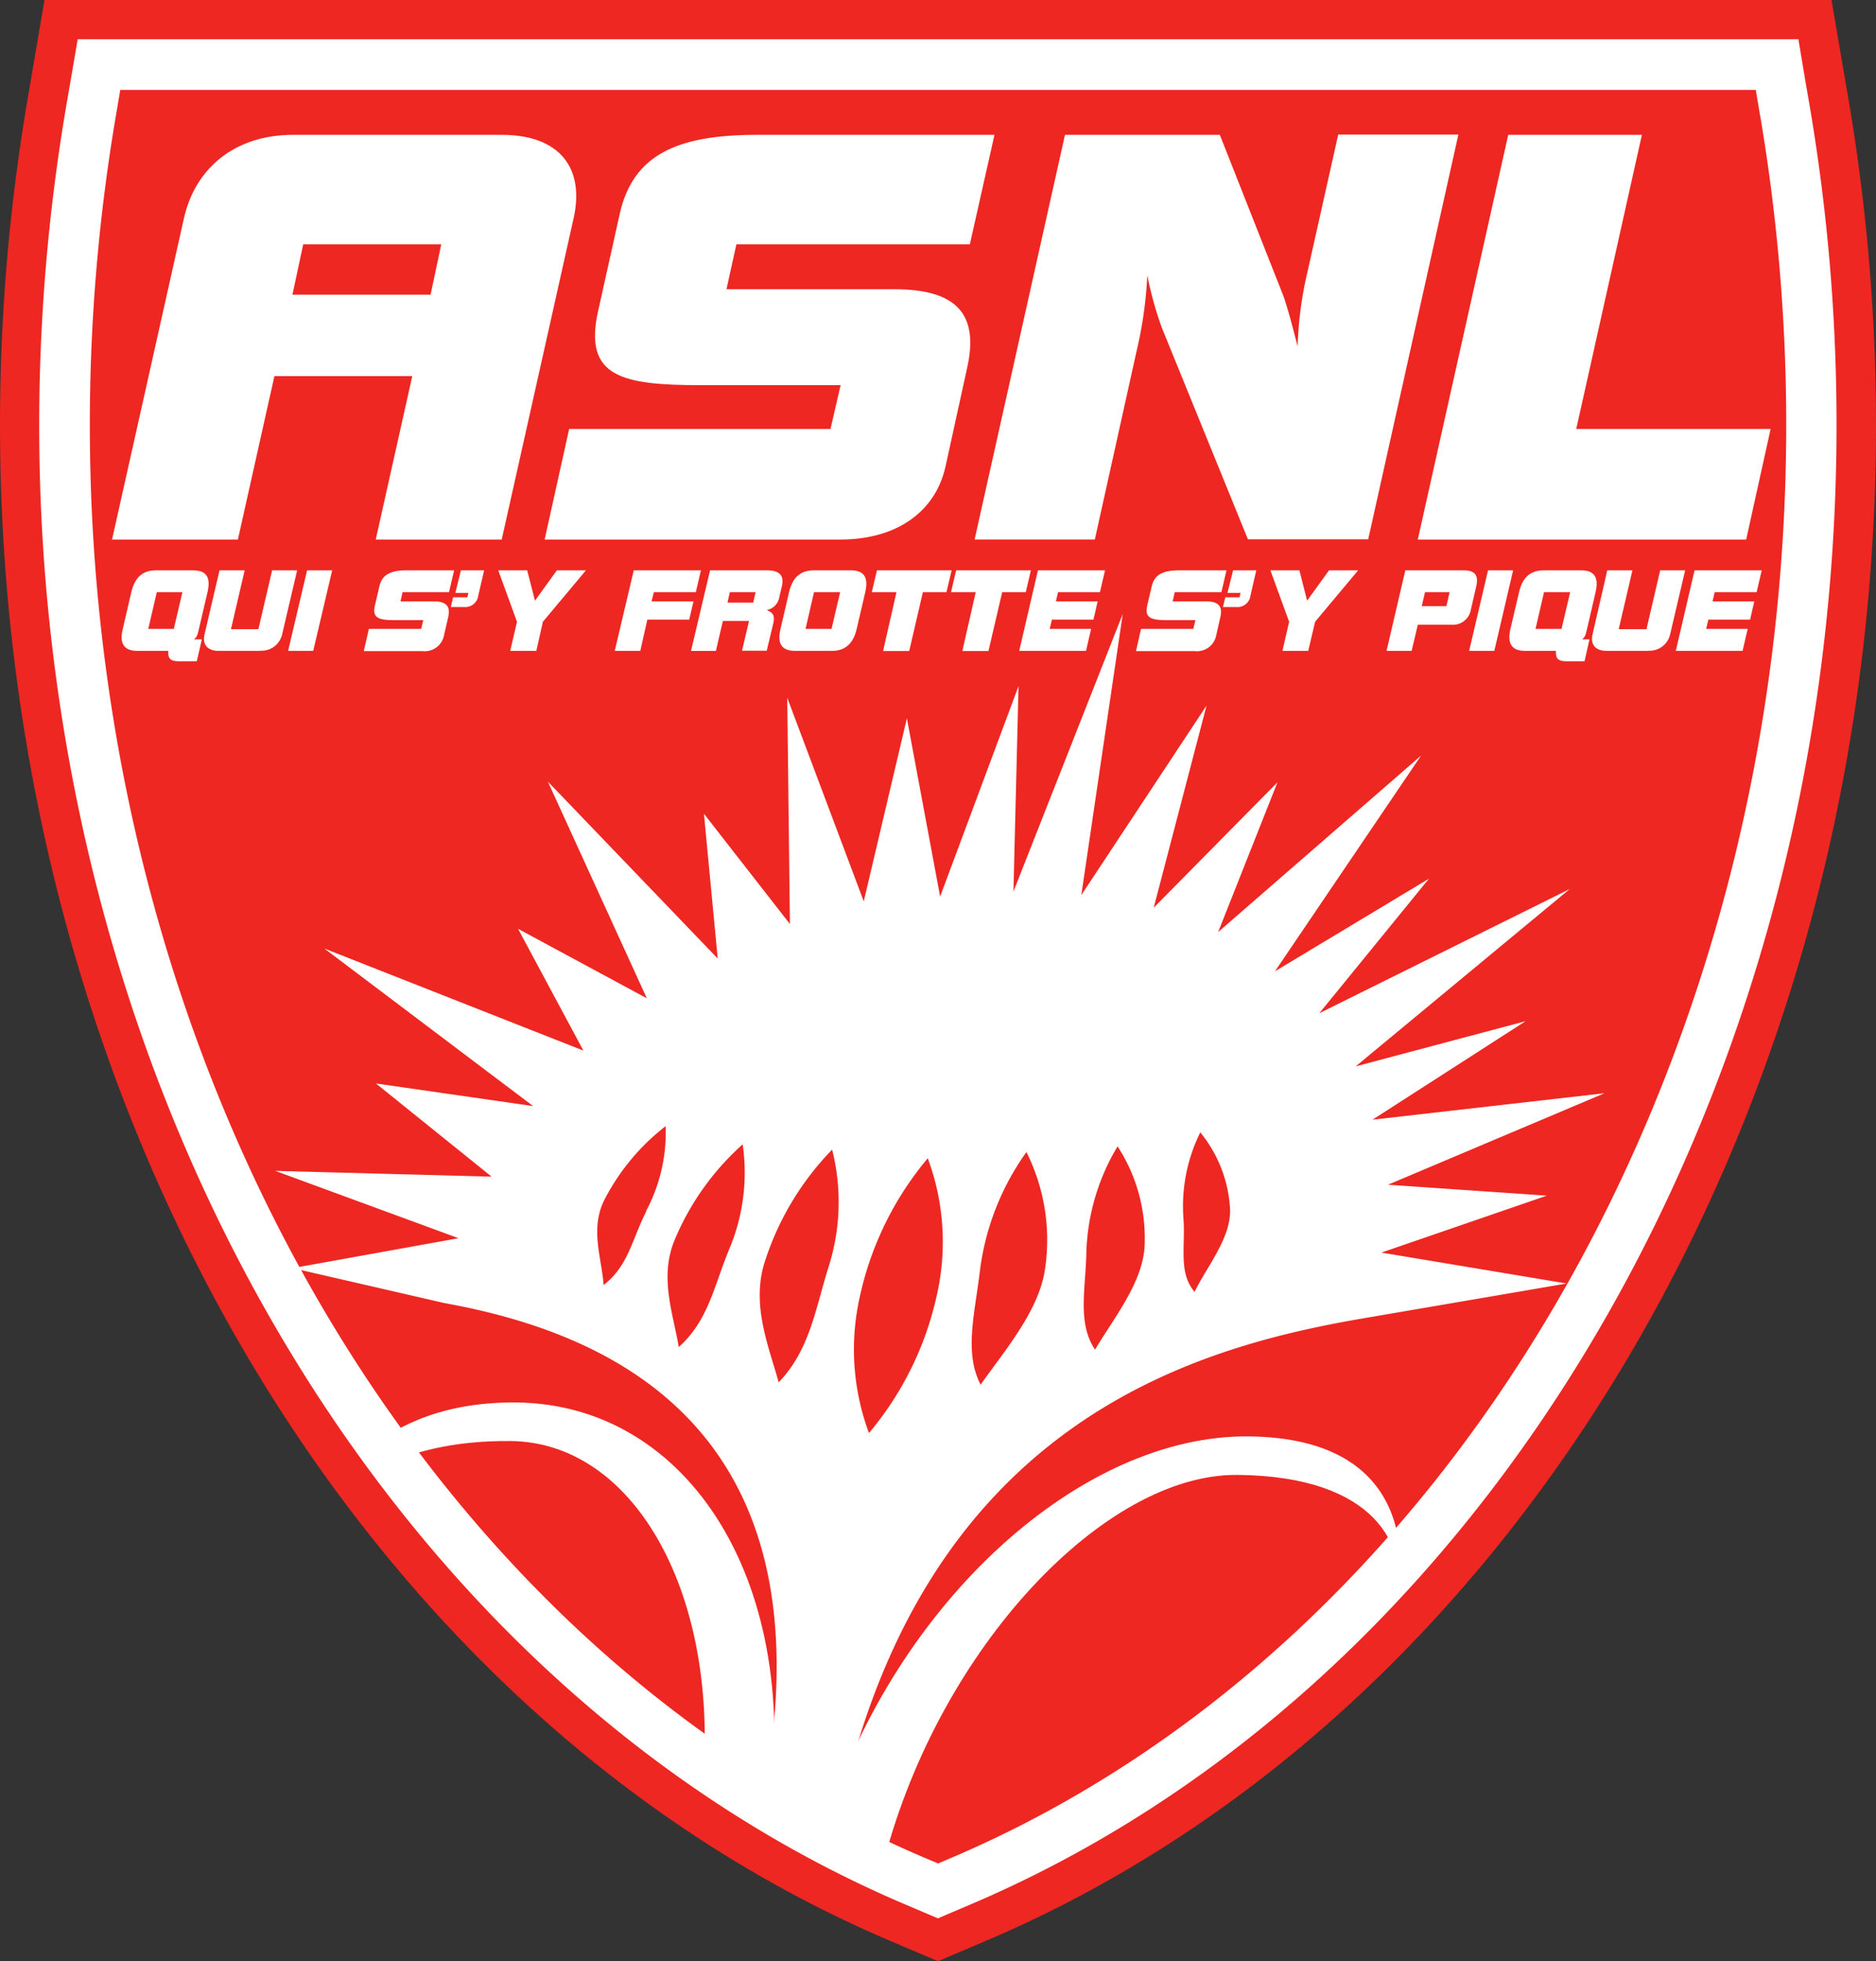 <svg xmlns="http://www.w3.org/2000/svg" viewBox="0 0 287.13 300"><rect x="0" y="0" width="287.13" height="300" fill="#333333" stroke="none"/><defs><style>.cls-1{fill:#fff;}.cls-2{fill:#ee2722;}</style></defs><title>Nancy_Lorraine</title><g id="Слой_2" data-name="Слой 2"><g id="Слой_1-2" data-name="Слой 1"><path id="path5338" class="cls-1" d="M269.38,17.63l-.65-3.88H18.41l-.66,3.88a282.35,282.35,0,0,0-4,47.42c0,98.71,51.46,186.83,128.06,219.28l1.76.74,1.75-.74c76.6-32.45,128.07-120.57,128.07-219.28a282.36,282.36,0,0,0-4-47.42"/><path id="path5340" class="cls-2" d="M282.94,15.32l-.67-3.89L280.32,0H6.81L4.86,11.43,4.2,15.32A296,296,0,0,0,0,65.05C0,169.22,54.84,262.42,136.46,297l1.75.75,5.36,2.27,5.37-2.28,1.74-.74C232.3,262.42,287.13,169.22,287.13,65.05a297.16,297.16,0,0,0-4.19-49.73Zm-23.3,49.73c0,93.27-48.09,176.3-119.69,206.62l-1.75.74h10.73l-1.75-.74C75.59,241.35,27.49,158.32,27.49,65.05A268.3,268.3,0,0,1,31.3,20L32,16.06,18.41,27.49H268.73L255.17,16.06l.67,3.89a269.43,269.43,0,0,1,3.8,45.1"/><path id="path5342" class="cls-1" d="M269.38,17.63l-.65-3.88H18.41l-.66,3.88a282.35,282.35,0,0,0-4,47.42c0,98.71,51.46,186.83,128.06,219.28l1.76.74,1.75-.74c76.6-32.45,128.07-120.57,128.07-219.28a282.36,282.36,0,0,0-4-47.42"/><path id="path5344" class="cls-1" d="M277,16.33l-.67-3.88L275.25,6H11.89l-1.1,6.44-.67,3.88A291.35,291.35,0,0,0,6,65.05C6,166.83,59.38,257.81,138.8,291.45l1.75.74,3,1.28,3-1.28,1.74-.74c79.43-33.64,132.8-124.62,132.8-226.4A290.4,290.4,0,0,0,277,16.33ZM265.65,65.05c0,95.65-49.57,180.91-123.35,212.16l-1.75.74h6l-1.76-.74C71.05,246,21.48,160.7,21.48,65.05a275.07,275.07,0,0,1,3.89-46.11L26,15.05l-7.63,6.43H268.73l-7.63-6.43.67,3.89a276.2,276.2,0,0,1,3.88,46.11"/><path id="path5346" class="cls-2" d="M269.38,17.63l-.65-3.88H18.41l-.66,3.88a282.35,282.35,0,0,0-4,47.42c0,98.71,51.46,186.83,128.06,219.28l1.76.74,1.75-.74c76.6-32.45,128.07-120.57,128.07-219.28a282.36,282.36,0,0,0-4-47.42"/><path id="path5348" class="cls-2" d="M19.69,90.16H267.57V18.66H19.69v71.5Z"/><path id="path5350" class="cls-1" d="M65.9,45.08l1.64-7.71H46.41l-1.65,7.71ZM44.79,20.63h32c8.87,0,12.73,5.06,11,12.77l-11,49.14H57.51l5.59-25H42l-5.59,25H17.15l11-49.14c1.73-7.71,7.82-12.77,16.68-12.77"/><path id="path5352" class="cls-1" d="M87.11,65.63h40l1.55-6.71H107.3c-12.1,0-18-1.24-15.77-11.27l3.3-14.83c2-9.12,8.72-12.19,21-12.19h36.38l-3.77,16.74H112.71l-1.52,6.88h25.69c9.45,0,13,3.73,11.15,12L144.7,71.43c-1.53,6.8-7.39,11.11-16.09,11.11H83.36"/><path id="path5354" class="cls-1" d="M163,20.63h23.7L196.32,45c.66,1.74,1.38,4.47,2.29,8a56.86,56.86,0,0,1,1.53-11.52l4.68-20.89h18.39l-13.8,61.91H191l-13.19-32.4a54.11,54.11,0,0,1-2.21-8A62.56,62.56,0,0,1,174,53.53l-6.43,29H149.17"/><path id="path5356" class="cls-1" d="M230.84,20.63H251.3l-10.05,45H271l-3.74,16.91H217"/><path id="path5358" class="cls-1" d="M26.6,96.21l1.32-5.62H24l-1.31,5.62Zm3.07,1.6h1.22l-.77,3.35H27.35c-1.22,0-1.68-.38-1.59-1.59H21c-2,0-2.75-1.1-2.22-3.31l1.32-5.67c.53-2.27,1.74-3.34,3.77-3.34h5.67c2.05,0,2.75,1.06,2.22,3.34l-1.38,5.89c-.15.61-.23,1-.71,1.33"/><path id="path5360" class="cls-1" d="M39.86,99.57H33.48c-1.77,0-2.53-1-2.17-2.54l2.29-9.78h3.85l-2.1,9h4.2l2.1-9h3.83L43.19,97a3.21,3.21,0,0,1-3.33,2.54"/><path id="path5362" class="cls-1" d="M47,87.25h3.84L47.94,99.57H44.1"/><path id="path5364" class="cls-1" d="M56.46,96.21h8l.32-1.34H60.49c-2.41,0-3.58-.25-3.11-2.24l.69-2.95c.42-1.81,1.76-2.43,4.2-2.43h7.24l-.79,3.34H61.61L61.3,92h5.11c1.88,0,2.57.75,2.19,2.4l-.69,3a3,3,0,0,1-3.23,2.21h-9"/><path id="path5366" class="cls-1" d="M70.55,87.25H74.1l-.9,3.86A2,2,0,0,1,71,92.86H69l.35-1.48h2.18l.16-.68h-2"/><path id="path5368" class="cls-1" d="M79.13,95.12l-2.87-7.87h4.43l1.19,4.64,3.35-4.64h4.45l-6.59,7.87-1,4.45h-4"/><path id="path5370" class="cls-1" d="M97,87.25h10.28l-.78,3.34h-6.42L99.72,92h6.42l-.65,2.79H99.08L98,99.57H94.09"/><path id="path5372" class="cls-1" d="M115.28,92.19l.37-1.6h-3.94l-.37,1.6Zm-6.6-4.94h8.65c2,0,2.74.78,2.32,2.51l-.37,1.57a2.41,2.41,0,0,1-1.93,2c1.11.43,1.23,1,1,2.05l-1,4.17h-3.78L114.64,95h-4l-1.07,4.58h-3.81"/><path id="path5374" class="cls-1" d="M127.27,96.21l1.32-5.62h-4l-1.3,5.62Zm.08,3.36h-5.68c-2,0-2.75-1.1-2.22-3.31l1.32-5.67c.53-2.27,1.75-3.34,3.79-3.34h5.67c2,0,2.73,1.06,2.2,3.34l-1.32,5.67c-.52,2.21-1.78,3.31-3.76,3.31"/><path id="path5376" class="cls-1" d="M137.21,90.59h-3.78l.79-3.34h11.43l-.79,3.34h-3.61l-2.09,9h-4"/><path id="path5378" class="cls-1" d="M149.34,90.59h-3.78l.78-3.34h11.44L157,90.59h-3.61l-2.1,9h-4"/><path id="path5380" class="cls-1" d="M158.86,87.25h10.27l-.78,3.34h-6.41L161.61,92H168l-.64,2.79H161l-.34,1.42H167l-.78,3.36H156"/><path id="path5382" class="cls-1" d="M174.64,96.21h8l.32-1.34h-4.25c-2.41,0-3.58-.25-3.12-2.24l.69-2.95c.43-1.81,1.76-2.43,4.21-2.43h7.23l-.78,3.34H179.8L179.48,92h5.12c1.88,0,2.57.75,2.18,2.4l-.68,3a3,3,0,0,1-3.23,2.21h-9"/><path id="path5384" class="cls-1" d="M188.73,87.25h3.55l-.89,3.86a2,2,0,0,1-2.21,1.75h-2l.36-1.48h2.17l.16-.68h-2"/><path id="path5386" class="cls-1" d="M197.31,95.12l-2.87-7.87h4.44l1.18,4.64,3.35-4.64h4.46l-6.59,7.87-1.05,4.45h-3.95"/><path id="path5388" class="cls-1" d="M221.38,92.73l.49-2.14H218.1l-.49,2.14Zm-6.29-5.48H224c1.72,0,2.36.71,1.93,2.53l-.79,3.39a2.78,2.78,0,0,1-3,2.4H217l-.94,4h-3.84"/><path id="path5390" class="cls-1" d="M227.75,87.25h3.84l-2.88,12.32h-3.85"/><path id="path5392" class="cls-1" d="M239,96.21l1.32-5.62h-4l-1.3,5.62Zm3.06,1.6h1.22l-.76,3.35h-2.78c-1.22,0-1.68-.38-1.59-1.59h-4.75c-2,0-2.74-1.1-2.23-3.31l1.33-5.67c.52-2.27,1.74-3.34,3.77-3.34H242c2,0,2.75,1.06,2.21,3.34l-1.37,5.89c-.15.61-.23,1-.72,1.33"/><path id="path5394" class="cls-1" d="M252.3,99.57h-6.39c-1.76,0-2.52-1-2.16-2.54L246,87.25h3.85l-2.1,9H252l2.1-9h3.82L255.63,97a3.21,3.21,0,0,1-3.33,2.54"/><path id="path5396" class="cls-1" d="M259.36,87.25h10.28l-.78,3.34h-6.42L262.11,92h6.39l-.64,2.79h-6.39l-.34,1.42h6.36l-.78,3.36H256.49"/><path id="path5398" class="cls-1" d="M182.83,197.63c-2.53-3-1.35-6.9-1.71-11.4a25.38,25.38,0,0,1,2.59-13,20.22,20.22,0,0,1,4.54,11.44C188.6,189.15,184.81,193.6,182.83,197.63Zm-15.23,8.84c-2.73-4.09-1.44-9.16-1.33-14.89a33.39,33.39,0,0,1,4.78-16.21,25.77,25.77,0,0,1,4.15,14.92c-.13,5.73-4.69,11.27-7.6,16.18Zm-17.5,5.38c-2.58-4.94-.89-10.9-.12-17.45a39.64,39.64,0,0,1,7.12-18.16A30,30,0,0,1,160,193.73c-.76,6.56-6.15,12.76-9.93,18.12ZM133,219.23a36.7,36.7,0,0,1-1.35-21.09A49.1,49.1,0,0,1,142,177.19a36.73,36.73,0,0,1,1.35,21.1A49,49,0,0,1,133,219.23Zm-6.28-25.12c-2,6.54-2.88,12.51-7.54,17.36-1.49-5.43-4.2-11.73-2.18-18.28a43.8,43.8,0,0,1,10.36-17.32,32.67,32.67,0,0,1-.64,18.24Zm-15.19-2.82c-2.31,5.7-3.18,10.78-7.64,14.78-.82-4.95-3-10.58-.68-16.27a40.53,40.53,0,0,1,10.46-14.74,30.11,30.11,0,0,1-2.14,16.23Zm-12.6-6c-2.27,4.46-2.74,8.34-6.55,11.3-.25-4.06-2.13-8.58.13-13.05a33.79,33.79,0,0,1,9.37-11.26,25.54,25.54,0,0,1-3,13Zm28.27,97.31,1.54-6.29c13.14-58.51,53.69-70,78.86-74.45l32.18-5.51-28.35-4.73,25.32-8.71-24.31-1.67,33.14-14-35.51,4.05,23.43-15.07-26,6.91L240.26,136l-38.33,19,16.78-20.58-23.57,14.17,22.36-33-31.06,27,9.08-22.91-18.94,19.18,8.09-30.93-19.17,29,6.34-43-16.73,42.46.78-31.43-12,32.2-5.09-27.27-6.6,28-11.71-31.15.41,34.62-13.16-16.87,2.11,22.15-26-27.07L99,152.72,79.29,142.09l10,18.63L49.65,145.11l31.95,24.1-24.06-3.46L75.24,180l-33.11-.88,28.05,10.3L44.79,194,68,199.34c24.09,4.36,60.38,18.27,48.57,76.79"/><path id="path5400" class="cls-1" d="M126.19,279.38c11.08-34.7,39.45-59.88,64.88-59.64,25.82.25,23.84,20,22.71,25.23,1.8-8.32-3.09-19.13-24.36-19.34-20.38-.2-45.49,26.38-54.06,58.82"/><path id="path5402" class="cls-1" d="M117.5,278.82c5.58-36.59-12.13-64-38.45-64.27-10.55-.1-17.89,3.14-22.95,7.37l1.6,2.83c5-2.65,11.77-4.38,20.46-4.3,18.61.18,31.53,22.64,29.5,51.24"/></g></g></svg>